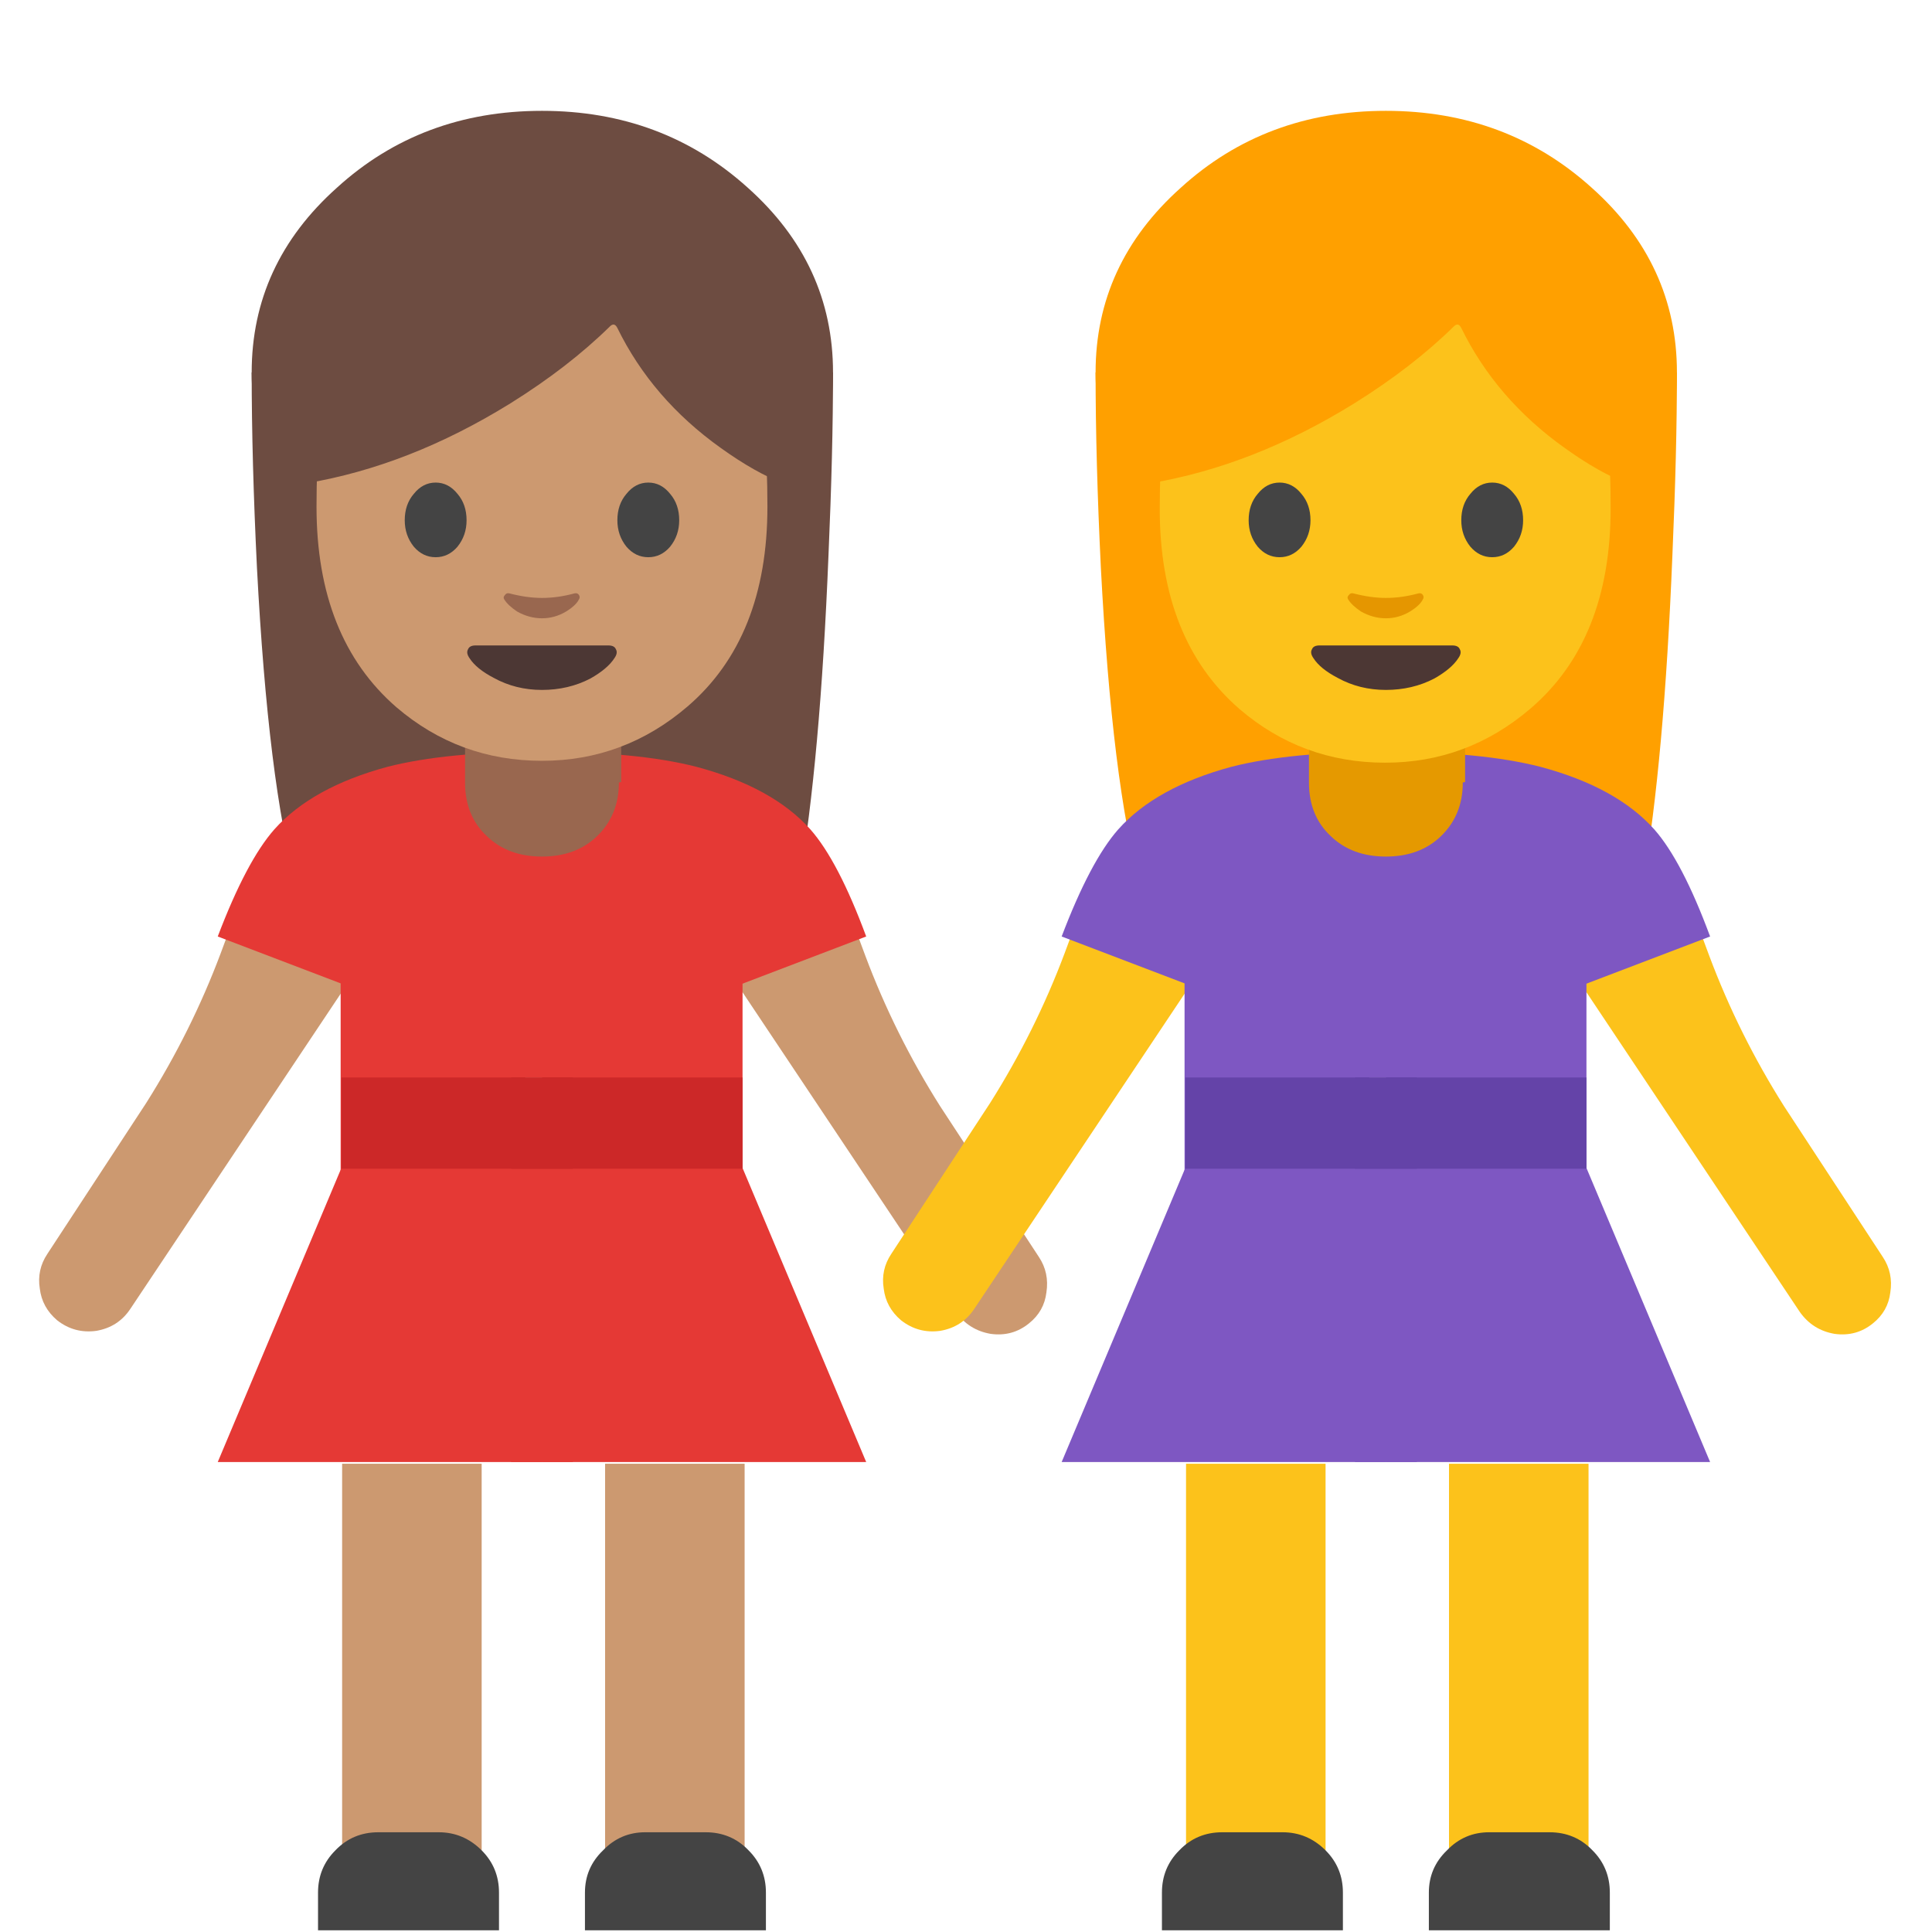 <svg xmlns="http://www.w3.org/2000/svg" xmlns:xlink="http://www.w3.org/1999/xlink" preserveAspectRatio="none" viewBox="0 0 72 72"><defs><path fill="#6D4C41" d="M110.9 36.8q.3-6.85.3-12.1H72.65q0 5.8.35 12.95.75 14.3 2.6 21 1.3 4.6 2.75 5.95 1.9 1.7 5-.6l17.1-.15q3.15 2.4 5.55.65 2.2-1.6 2.95-6 1.4-8.05 1.95-21.7z" id="a"/><path fill="#6D4C41" d="M91.9 42q8 0 13.65-5.05 5.65-5.1 5.65-12.25 0-7.2-5.65-12.25-5.65-5.1-13.65-5.1t-13.6 5.1q-5.65 5.05-5.65 12.25 0 7.15 5.65 12.25Q83.9 42 91.9 42z" id="b"/><path fill="#CC9970" d="M112.7 61.65l-9.4-2.35.3 4.1L119.35 87q.85 1.2 2.3 1.45 1.45.2 2.55-.7 1-.8 1.15-2.05.2-1.3-.5-2.35l-6.55-10q-3-4.75-4.95-9.95l-.65-1.75z" id="c"/><path fill="#CC9970" d="M80.65 59.1l-9.4 2.35-.65 1.75q-1.95 5.2-4.95 9.95l-6.55 10q-.7 1.05-.5 2.3.15 1.25 1.15 2.1 1.15.9 2.6.7Q63.8 88 64.6 86.8l15.75-23.6.3-4.1z" id="d"/><path fill="#E53935" d="M91.9 70.3V49.85q-6.35 0-10.25 1-5 1.35-7.5 4.15-1.85 2.1-3.75 7.1l21.5 8.2z" id="e"/><path fill="#E53935" d="M88.65 55.7v15.75h5.3V55.7h-5.3z" id="f"/><path fill="#E53935" d="M90.8 79.4V62H78.55v17.4H90.8z" id="g"/><path fill="#E53935" d="M91.9 96.95v-19.5H78.6l-8.2 19.5h21.5z" id="h"/><path fill="#CC9970" d="M54 71.8h5.2V54.55H54V71.8z" id="i"/><path fill="#CC9970" d="M49.4 71.8V54.55h-5.2V71.8h5.2z" id="j"/><path fill="#444" d="M78.2 122.7q-1.15 1.15-1.15 2.8v2.5h12v-2.5q0-1.65-1.15-2.8-1.2-1.2-2.85-1.2h-4q-1.7 0-2.85 1.2z" id="k"/><path fill="#E53935" d="M91.9 49.85V70.3l21.5-8.2q-1.85-5-3.7-7.1-2.5-2.8-7.55-4.15-3.9-1-10.25-1z" id="l"/><path fill="#E53935" d="M105.2 79.4V62H91.9v17.4h13.3z" id="m"/><path fill="#E53935" d="M105.2 77.45H91.9v19.5h21.5l-8.2-19.5z" id="n"/><path fill="#444" d="M94.75 125.5v2.5h12v-2.5q0-1.65-1.15-2.8-1.15-1.2-2.85-1.2h-4q-1.65 0-2.8 1.2-1.2 1.15-1.2 2.8z" id="o"/><path fill="#99674F" d="M97 46.75H86.8v5.15q0 2.2 1.45 3.55 1.4 1.35 3.65 1.35t3.65-1.35Q97 54.05 97 51.9v-5.15z" id="p"/><path fill="#99674F" d="M54.55 29.15h.05V26.3q0-.6-.35-1.05-.4-.45-.9-.45h-3.3q-.5 0-.9.5-.3.45-.3 1.05v2.85l.75.2q1 .2 2.1.2 1.75 0 2.85-.45z" id="q"/><path fill="#E53935" d="M89.85 76.45v20.5h4.1v-20.5h-4.1z" id="r"/><path fill="#CC2828" d="M91.9 77.5v-6.05H78.6v6.05h13.3z" id="s"/><path fill="#CC2828" d="M105.2 77.5v-6.05H91.9v6.05h13.3z" id="t"/><path fill="#CC2828" d="M89.85 71.45v6.05h4.1v-6.05h-4.1z" id="u"/><path fill="#CC9970" d="M103.8 17.75q-3.55-6.2-11.9-6.2-8.35 0-11.9 6.2Q76.95 23 76.95 33.6q0 8.7 5.3 13.3 4.15 3.55 9.65 3.55 5.45 0 9.65-3.6 5.3-4.55 5.3-13.25 0-10.6-3.05-15.85z" id="v"/><path fill="#6D4C41" d="M96.4 21.65q.3-.3.5.1 2.3 4.7 6.85 7.95 2.3 1.65 4.15 2.35v-14.2q-1.15-2.35-3.7-4.7Q99.05 8.4 92.05 8.4q-6.95 0-12.1 4.6-1.6 1.45-2.8 3.15l-.9 1.45v14.45q6.85-1.15 13.55-5.3 3.85-2.4 6.6-5.1z" id="w"/><path fill="#444" d="M86.9 34.5q0-1.05-.6-1.75-.6-.75-1.45-.75t-1.45.75q-.6.7-.6 1.75 0 1 .6 1.75.6.7 1.45.7t1.45-.7q.6-.75.6-1.75z" id="x"/><path fill="#444" d="M97.5 32.75q-.6.7-.6 1.75 0 1 .6 1.75.6.7 1.45.7t1.45-.7q.6-.75.6-1.75 0-1.05-.6-1.75-.6-.75-1.45-.75t-1.45.75z" id="y"/><path fill="#4C3734" d="M87.1 43.65q.45.7 1.6 1.3 1.45.8 3.2.8 1.75 0 3.2-.75 1.15-.65 1.6-1.35.25-.35.1-.6-.1-.25-.5-.25h-8.8q-.4 0-.5.25-.15.25.1.6z" id="z"/><path fill="#99674F" d="M89.4 39.75q.25.4.85.8.8.45 1.65.45.85 0 1.6-.45.65-.4.85-.8.1-.15 0-.3t-.3-.1q-1.1.3-2.15.3-1 0-2.15-.3-.2-.05-.3.1-.15.15-.05.3z" id="A"/><path fill="#FFA000" d="M110.9 36.8q.3-6.85.3-12.1H72.65q0 5.8.35 12.95.75 14.3 2.6 21 1.3 4.6 2.75 5.95 1.9 1.7 5-.6l17.1-.15q3.15 2.4 5.55.65 2.2-1.6 2.95-6 1.4-8.05 1.95-21.7z" id="B"/><path fill="#FFA000" d="M91.9 42q8 0 13.65-5.05 5.65-5.1 5.65-12.25 0-7.2-5.65-12.25-5.65-5.1-13.65-5.1t-13.6 5.1q-5.65 5.05-5.65 12.25 0 7.15 5.65 12.25Q83.9 42 91.9 42z" id="C"/><path fill="#FCC21B" d="M112.7 61.65l-9.4-2.35.3 4.1L119.35 87q.85 1.2 2.3 1.45 1.45.2 2.55-.7 1-.8 1.15-2.05.2-1.3-.5-2.35l-6.55-10q-3-4.75-4.95-9.95l-.65-1.75z" id="D"/><path fill="#FCC21B" d="M80.65 59.1l-9.4 2.35-.65 1.75q-1.95 5.2-4.95 9.95l-6.55 10q-.7 1.05-.5 2.3.15 1.25 1.15 2.1 1.15.9 2.6.7Q63.8 88 64.6 86.8l15.75-23.6.3-4.1z" id="E"/><path fill="#7E57C2" d="M91.9 70.3V49.85q-6.35 0-10.25 1-5 1.35-7.5 4.15-1.85 2.1-3.75 7.1l21.5 8.2z" id="F"/><path fill="#7E57C2" d="M88.65 55.7v15.75h5.3V55.7h-5.3z" id="G"/><path fill="#7E57C2" d="M90.8 79.4V62H78.55v17.4H90.8z" id="H"/><path fill="#7E57C2" d="M91.9 96.95v-19.5H78.6l-8.2 19.5h21.5z" id="I"/><path fill="#FCC21B" d="M54 71.8h5.2V54.55H54V71.8z" id="J"/><path fill="#FCC21B" d="M49.4 71.8V54.55h-5.2V71.8h5.2z" id="K"/><path fill="#444" d="M78.2 122.7q-1.15 1.15-1.15 2.8v2.5h12v-2.5q0-1.65-1.15-2.8-1.2-1.2-2.85-1.2h-4q-1.7 0-2.85 1.2z" id="L"/><path fill="#7E57C2" d="M91.9 49.85V70.3l21.5-8.2q-1.85-5-3.7-7.1-2.5-2.8-7.55-4.15-3.9-1-10.25-1z" id="M"/><path fill="#7E57C2" d="M105.2 79.4V62H91.9v17.4h13.3z" id="N"/><path fill="#7E57C2" d="M105.2 77.45H91.9v19.5h21.5l-8.2-19.5z" id="O"/><path fill="#444" d="M94.75 125.5v2.5h12v-2.5q0-1.65-1.15-2.8-1.15-1.2-2.85-1.2h-4q-1.65 0-2.8 1.2-1.2 1.15-1.2 2.8z" id="P"/><path fill="#E59900" d="M97 46.75H86.8v5.15q0 2.2 1.45 3.55 1.4 1.35 3.65 1.35t3.65-1.35Q97 54.05 97 51.9v-5.15z" id="Q"/><path fill="#E59900" d="M54.55 29.15h.05V26.3q0-.6-.35-1.05-.4-.45-.9-.45h-3.3q-.5 0-.9.5-.3.45-.3 1.05v2.85l.75.2q1 .2 2.1.2 1.75 0 2.85-.45z" id="R"/><path fill="#7E57C2" d="M89.85 76.45v20.5h4.1v-20.5h-4.1z" id="S"/><path fill="#6443A8" d="M91.9 77.5v-6.05H78.6v6.05h13.3z" id="T"/><path fill="#6443A8" d="M105.2 77.5v-6.05H91.9v6.05h13.3z" id="U"/><path fill="#6443A8" d="M89.85 71.45v6.05h4.1v-6.05h-4.1z" id="V"/><path fill="#FCC21B" d="M103.8 17.75q-3.55-6.2-11.9-6.2-8.35 0-11.9 6.2Q76.95 23 76.95 33.6q0 8.7 5.3 13.3 4.15 3.55 9.65 3.55 5.45 0 9.65-3.6 5.3-4.55 5.3-13.25 0-10.6-3.05-15.85z" id="W"/><path fill="#FFA000" d="M96.4 21.65q.3-.3.5.1 2.3 4.7 6.85 7.95 2.3 1.65 4.15 2.35v-14.2q-1.15-2.35-3.7-4.7Q99.05 8.4 92.05 8.4q-6.95 0-12.1 4.6-1.6 1.45-2.8 3.15l-.9 1.45v14.45q6.85-1.15 13.55-5.3 3.85-2.4 6.6-5.1z" id="X"/><path fill="#444" d="M86.9 34.5q0-1.05-.6-1.75-.6-.75-1.45-.75t-1.45.75q-.6.7-.6 1.75 0 1 .6 1.75.6.7 1.45.7t1.45-.7q.6-.75.6-1.75z" id="Y"/><path fill="#444" d="M97.5 32.75q-.6.7-.6 1.75 0 1 .6 1.75.6.7 1.45.7t1.45-.7q.6-.75.6-1.75 0-1.05-.6-1.75-.6-.75-1.45-.75t-1.45.75z" id="Z"/><path fill="#4C3734" d="M87.1 43.65q.45.7 1.6 1.3 1.45.8 3.2.8 1.75 0 3.2-.75 1.15-.65 1.6-1.35.25-.35.1-.6-.1-.25-.5-.25h-8.8q-.4 0-.5.25-.15.25.1.6z" id="aa"/><path fill="#E59600" d="M89.4 39.75q.25.4.85.8.8.45 1.65.45.85 0 1.6-.45.65-.4.85-.8.1-.15 0-.3t-.3-.1q-1.1.3-2.15.3-1 0-2.15-.3-.2-.05-.3.1-.15.15-.05.3z" id="ab"/></defs><use xlink:href="#a" transform="translate(-31.45) scale(.562)"/><use xlink:href="#b" transform="translate(-31.45) scale(.562)"/><use xlink:href="#c" transform="translate(-31.45) scale(.562)"/><use xlink:href="#d" transform="translate(-31.45) scale(.562)"/><use xlink:href="#e" transform="translate(-31.45) scale(.562)"/><use xlink:href="#f" transform="translate(-31.45) scale(.562)"/><use xlink:href="#g" transform="translate(-31.45) scale(.562)"/><use xlink:href="#h" transform="translate(-31.45) scale(.562)"/><use xlink:href="#i" transform="translate(-31.45)"/><use xlink:href="#j" transform="translate(-31.45)"/><use xlink:href="#k" transform="translate(-31.45) scale(.562)"/><use xlink:href="#l" transform="translate(-31.45) scale(.562)"/><use xlink:href="#m" transform="translate(-31.45) scale(.562)"/><use xlink:href="#n" transform="translate(-31.45) scale(.562)"/><use xlink:href="#o" transform="translate(-31.45) scale(.562)"/><use xlink:href="#p" transform="translate(-31.45) scale(.562)"/><use xlink:href="#q" transform="translate(-31.45)"/><use xlink:href="#r" transform="translate(-31.45) scale(.562)"/><use xlink:href="#s" transform="translate(-31.45) scale(.562)"/><use xlink:href="#t" transform="translate(-31.45) scale(.562)"/><use xlink:href="#u" transform="translate(-31.45) scale(.562)"/><use xlink:href="#v" transform="matrix(.562 0 0 .562 -31.45 0)"/><use xlink:href="#w" transform="translate(-31.45) scale(.562)"/><use xlink:href="#x" transform="translate(-31.45) scale(.562)"/><use xlink:href="#y" transform="translate(-31.45) scale(.562)"/><use xlink:href="#z" transform="translate(-31.45) scale(.562)"/><use xlink:href="#A" transform="translate(-31.45) scale(.562)"/><use xlink:href="#B" transform="scale(.562)"/><use xlink:href="#C" transform="scale(.562)"/><use xlink:href="#D" transform="scale(.562)"/><use xlink:href="#E" transform="scale(.562)"/><use xlink:href="#F" transform="scale(.562)"/><use xlink:href="#G" transform="scale(.562)"/><use xlink:href="#H" transform="scale(.562)"/><use xlink:href="#I" transform="scale(.562)"/><use xlink:href="#J"/><use xlink:href="#K"/><use xlink:href="#L" transform="scale(.562)"/><use xlink:href="#M" transform="scale(.562)"/><use xlink:href="#N" transform="scale(.562)"/><use xlink:href="#O" transform="scale(.562)"/><use xlink:href="#P" transform="scale(.562)"/><use xlink:href="#Q" transform="scale(.562)"/><use xlink:href="#R"/><use xlink:href="#S" transform="scale(.562)"/><use xlink:href="#T" transform="scale(.562)"/><use xlink:href="#U" transform="scale(.562)"/><use xlink:href="#V" transform="scale(.562)"/><use xlink:href="#W" transform="rotate(.078) scale(.562)"/><use xlink:href="#X" transform="scale(.562)"/><use xlink:href="#Y" transform="scale(.562)"/><use xlink:href="#Z" transform="scale(.562)"/><use xlink:href="#aa" transform="scale(.562)"/><use xlink:href="#ab" transform="scale(.562)"/></svg>